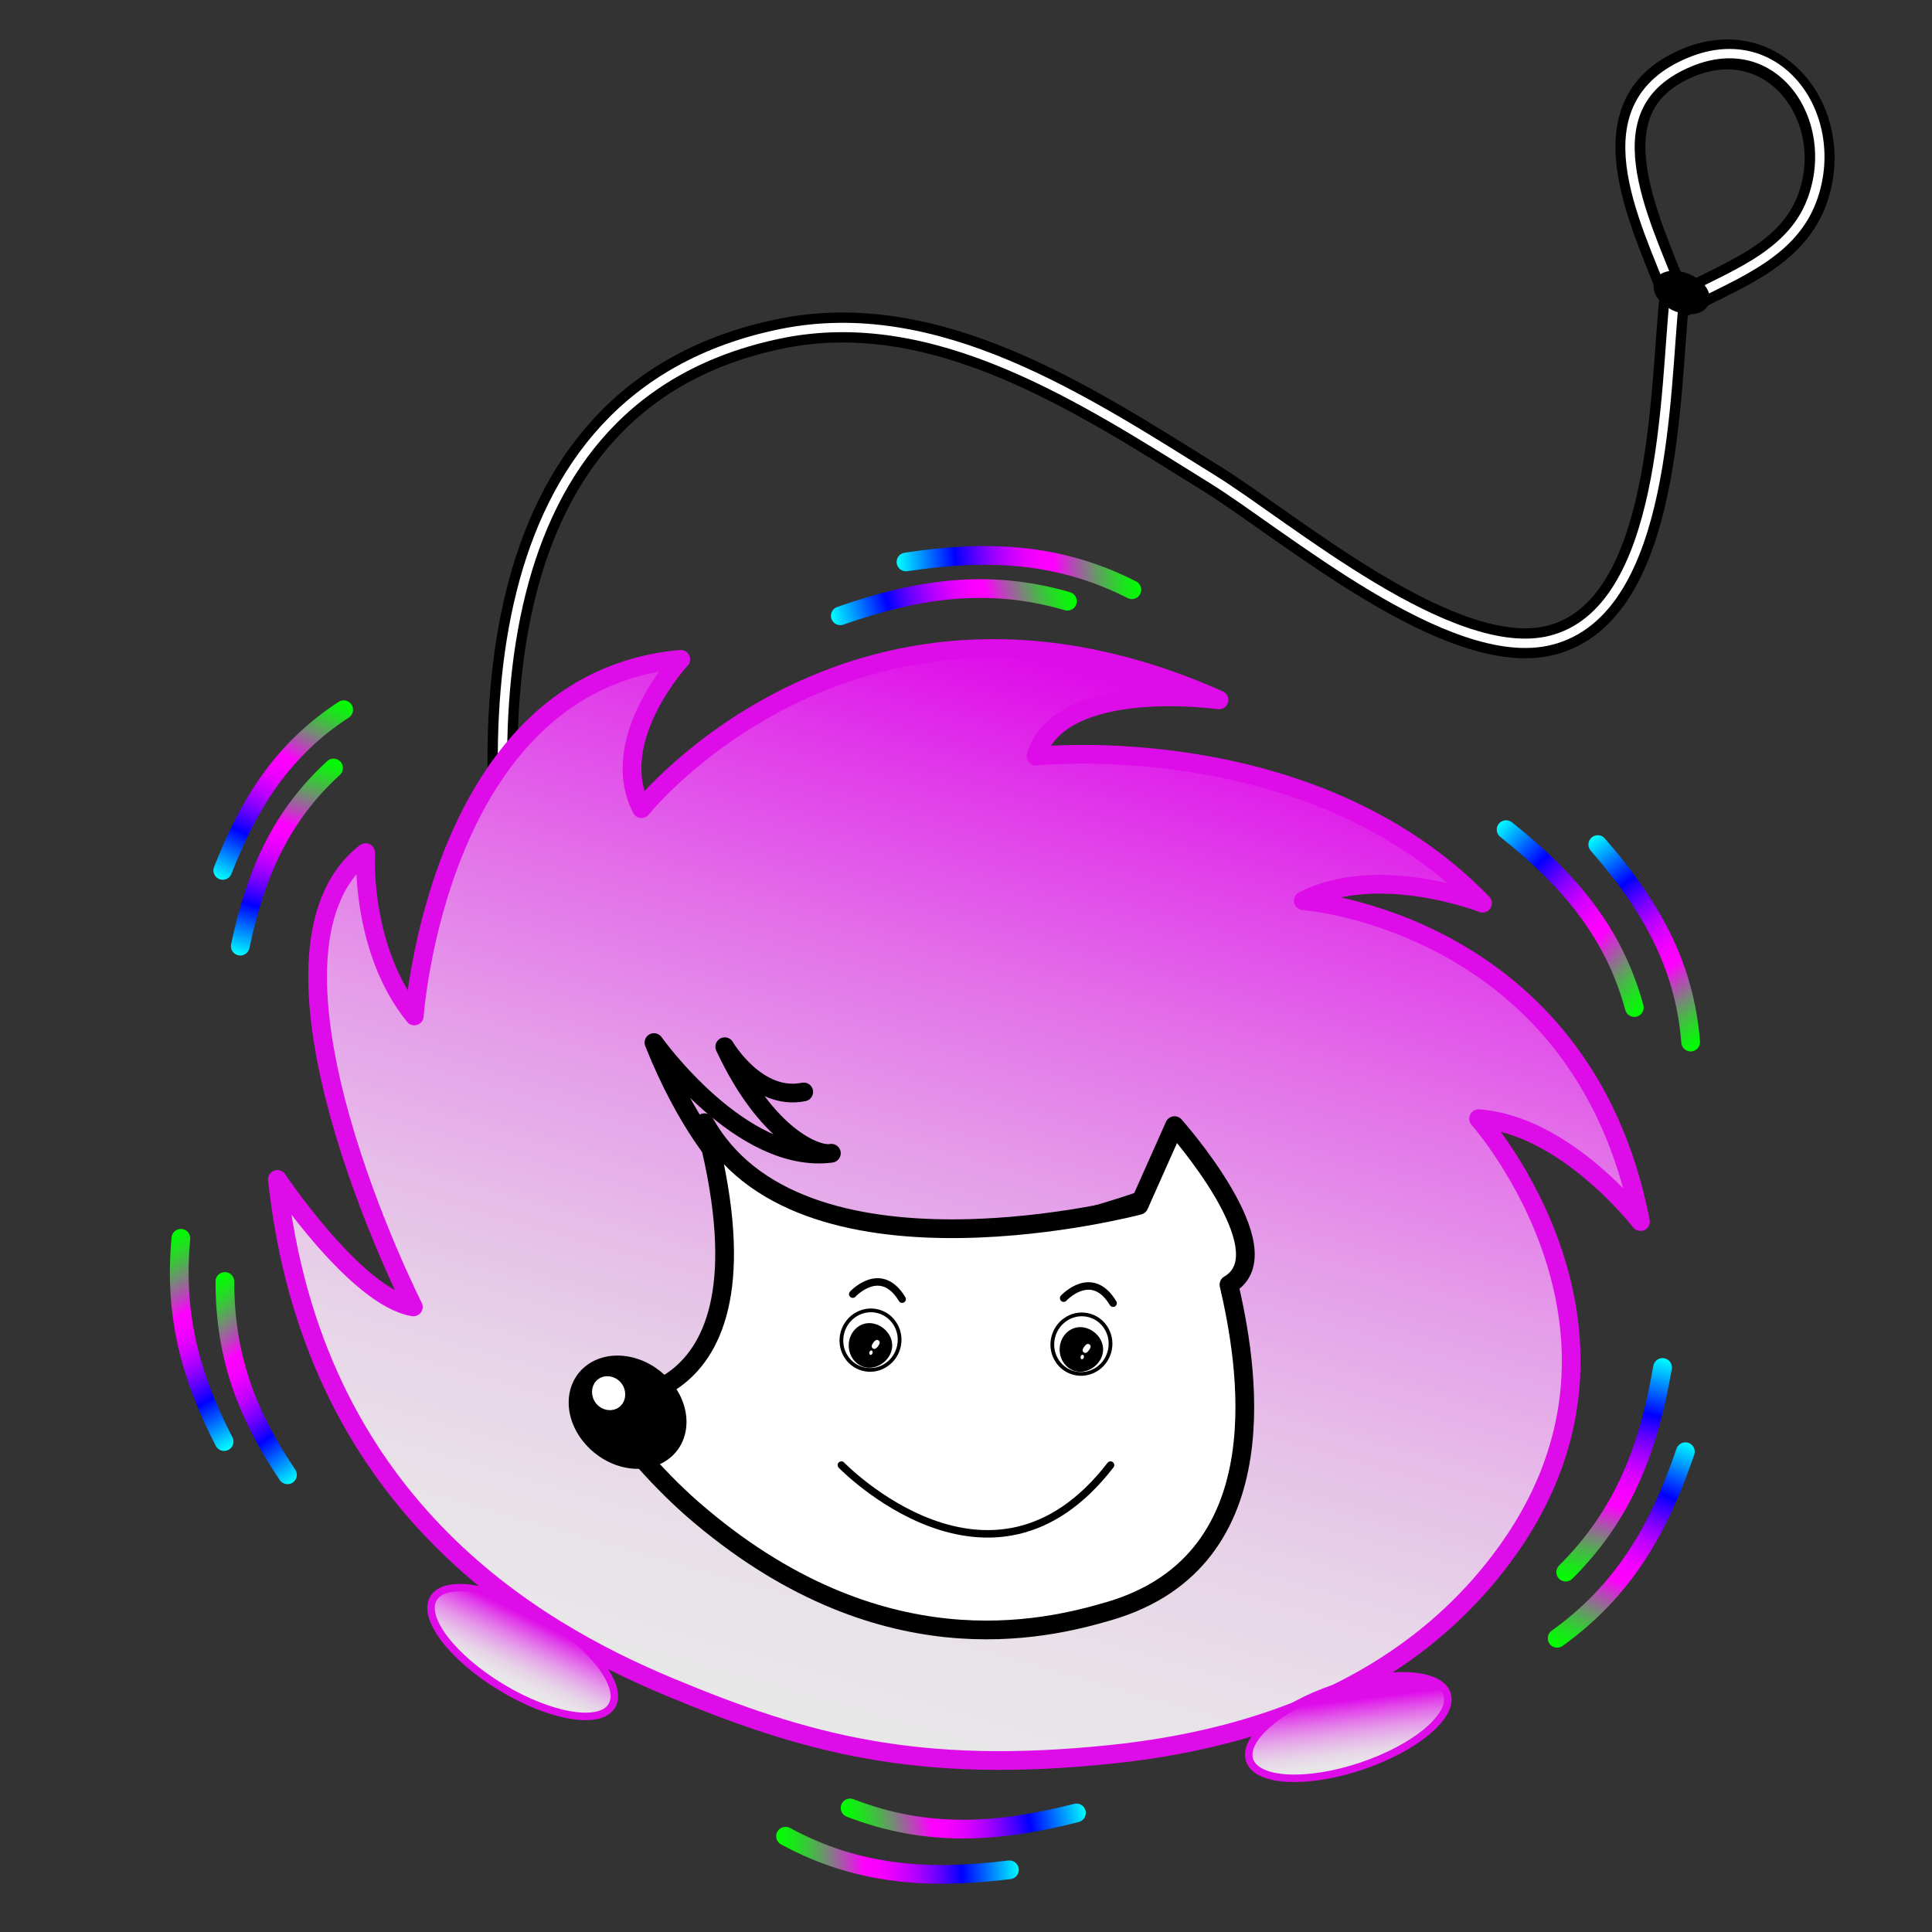 <?xml version="1.0" encoding="utf-8"?>
<!-- Generator: Adobe Illustrator 16.0.4, SVG Export Plug-In . SVG Version: 6.00 Build 0)  -->
<!DOCTYPE svg PUBLIC "-//W3C//DTD SVG 1.1//EN" "http://www.w3.org/Graphics/SVG/1.1/DTD/svg11.dtd">
<svg version="1.1" id="Layer_1" xmlns="http://www.w3.org/2000/svg" xmlns:xlink="http://www.w3.org/1999/xlink" x="0px" y="0px"
	 width="516px" height="516px" viewBox="0 0 516 516" enable-background="new 0 0 516 516" xml:space="preserve">
<rect x="0" y="0" width="516" height="516" fill="#333333" stroke="none"/>
<path fill="none" stroke="#000000" stroke-width="8" stroke-linecap="round" stroke-linejoin="round" stroke-miterlimit="10" d="
	M140.449,263.088c-12.469-64.107-13.636-157.17,68.002-173.948c41.754-8.582,81.232,17.616,115.491,38.917
	c20.073,12.481,63.609,49.639,90.196,42.959c31.355-7.878,30.408-67.088,33.1-91.74c-8.404-21.495-23.61-51.704,4.146-62.734
	c23.162-9.204,40.873,15.004,32.479,37.1c-5.87,15.453-23.203,20.498-36.434,27.992"/>
<path fill="none" stroke="#FFFFFF" stroke-width="2.5" stroke-linecap="round" stroke-linejoin="round" stroke-miterlimit="10" d="
	M140.449,263.088c-12.469-64.107-13.636-157.17,68.002-173.948c41.754-8.582,81.232,17.616,115.491,38.917
	c20.073,12.481,63.609,49.639,90.196,42.959c31.355-7.878,30.408-67.088,33.1-91.74c-8.404-21.495-23.877-51.171,4.146-62.734
	c23.882-9.854,40.873,15.004,32.479,37.1c-5.87,15.453-23.203,20.498-36.434,27.992"/>
<linearGradient id="SVGID_1_" gradientUnits="userSpaceOnUse" x1="528.115" y1="-28.426" x2="376.89" y2="-379.387" gradientTransform="matrix(0.995 -0.103 -0.279 -0.976 -255.926 203.233)">
	<stop  offset="0" style="stop-color:#DF0CEA"/>
	<stop  offset="0.114" style="stop-color:#E13FEA"/>
	<stop  offset="0.244" style="stop-color:#E372E9"/>
	<stop  offset="0.372" style="stop-color:#E59CE9"/>
	<stop  offset="0.496" style="stop-color:#E6BDE8"/>
	<stop  offset="0.614" style="stop-color:#E7D5E8"/>
	<stop  offset="0.724" style="stop-color:#E8E3E8"/>
	<stop  offset="0.817" style="stop-color:#E8E8E8"/>
	<stop  offset="1" style="stop-color:#FFFFFF"/>
</linearGradient>
<path fill="url(#SVGID_1_)" stroke="#DF0CEA" stroke-width="5" stroke-linecap="round" stroke-linejoin="round" stroke-miterlimit="10" d="
	M348.075,240.552c19.979-10.249,47.87,0.664,47.87,0.664c-45.845-47.274-119.279-39.246-119.279-39.246
	c6.474-21.116,48.894-15.038,48.894-15.038c-96.652-43.119-154.227,29.043-154.227,29.043c-9.43-18.444,10.484-39.883,10.484-39.883
	c-65.006,5.729-71.16,95.249-71.16,95.249c-14.485-17.918-13.027-43.625-13.027-43.625c-34.948,27.143,12.764,121.34,12.764,121.34
	c-15.209-2.51-36.31-34.054-36.31-34.054c9.326,86.214,67.902,120.191,104.664,135.528c36.514,15.239,66.343,23.384,118.001,18.016
	c61.643-6.397,90.32-33.815,104.043-51.924c45.605-60.188-5.899-117.84-5.899-117.84c23.379,1.655,43.242,27.483,43.242,27.483
	C422.545,246.107,348.075,240.552,348.075,240.552z"/>
<g>
	<path fill="none" stroke="#000000" stroke-width="5" stroke-linecap="round" stroke-linejoin="round" stroke-miterlimit="10" d="
		M214.656,291.633c-12.52,2.578-21.087-12.074-21.087-12.074c11.229,24.09,24.648,29.242,28.475,28.451
		c-24.11,3.204-47.391-29.562-47.391-29.562c8.855,22.209,18.524,32.263,18.524,32.263c32.683,42.114,116.508,8.153,117.399,7.792"
		/>
	
		<path fill="#FFFFFF" stroke="#000000" stroke-width="5" stroke-linecap="round" stroke-linejoin="round" stroke-miterlimit="10" d="
		M160.207,373.77c3.582,7.642,15.174,20.937,24.759,29.281c49.735,43.291,94.173,32.242,111.248,27.241
		c46.947-13.751,36.531-67.646,32.021-87.191c15.33-8.945-14.541-42.47-14.541-42.47l-9.491,21.298
		c0,0-88.319,23.449-115.113-20.557l-0.935-1.524C209.752,380.307,159.236,373.77,160.207,373.77z"/>
	<path stroke="#000000" stroke-width="2" stroke-linecap="round" stroke-linejoin="round" stroke-miterlimit="10" d="M182.35,379.72
		c0.022,7.672-6.552,12.746-14.688,11.345c-8.137-1.414-14.752-8.772-14.777-16.439c-0.026-7.673,6.55-12.752,14.688-11.345
		C175.709,364.689,182.324,372.052,182.35,379.72z"/>
	
		<path fill="#FFFFFF" stroke="#FFFFFF" stroke-width="5" stroke-linecap="round" stroke-linejoin="round" stroke-miterlimit="10" d="
		M162.545,370.089c1.164,0.201,1.939,1.231,1.942,2.341c0.005,1.105-0.766,1.873-1.931,1.671c-1.163-0.201-1.936-1.233-1.94-2.341
		C160.615,370.65,161.381,369.884,162.545,370.089z"/>
	<g>
		<path fill="none" stroke="#000000" stroke-linecap="round" stroke-linejoin="round" stroke-miterlimit="10" d="M286.641,366.656
			c-4.12-1.175-6.481-5.558-5.276-9.789c1.21-4.229,5.527-6.706,9.649-5.527c4.118,1.177,6.48,5.56,5.273,9.788
			C295.081,365.356,290.763,367.833,286.641,366.656z"/>
		<path stroke="#000000" stroke-linecap="round" stroke-linejoin="round" stroke-miterlimit="10" d="M294.124,360.414
			c0,3.018-2.852,5.462-5.614,5.462s-5.002-2.446-5.002-5.462c0-3.02,2.239-5.464,5.002-5.464S294.124,357.395,294.124,360.414z"/>
		<path fill="#FFFFFF" d="M290.849,360.601c-0.62,0.851-1.053,0.842-1.4,0.583c-0.353-0.255-0.493-0.661,0.131-1.515
			c0.628-0.853,1.056-0.839,1.405-0.586C291.334,359.338,291.475,359.746,290.849,360.601z"/>
		
			<ellipse transform="matrix(0.277 -0.961 0.961 0.277 -139.209 539.741)" fill="#FFFFFF" cx="288.947" cy="362.347" rx="0.612" ry="0.439"/>
		<path fill="none" stroke="#000000" stroke-width="2" stroke-linecap="round" stroke-linejoin="round" stroke-miterlimit="10" d="
			M284.079,346.714c0,0,7.494-8.151,13.2,1.339"/>
	</g>
	<g>
		<path fill="none" stroke="#000000" stroke-linecap="round" stroke-linejoin="round" stroke-miterlimit="10" d="M230.308,365.584
			c-4.121-1.176-6.481-5.559-5.276-9.787c1.209-4.229,5.527-6.705,9.649-5.532c4.12,1.182,6.481,5.562,5.275,9.79
			C238.749,364.284,234.43,366.759,230.308,365.584z"/>
		<path stroke="#000000" stroke-linecap="round" stroke-linejoin="round" stroke-miterlimit="10" d="M237.793,359.341
			c0,3.017-2.852,5.461-5.616,5.461c-2.763,0-5.001-2.444-5.001-5.461s2.238-5.461,5.001-5.461
			C234.941,353.88,237.793,356.324,237.793,359.341z"/>
		<path fill="#FFFFFF" d="M234.517,359.527c-0.621,0.853-1.053,0.842-1.401,0.586c-0.353-0.255-0.492-0.663,0.132-1.518
			c0.626-0.852,1.056-0.84,1.404-0.585C235.001,358.267,235.142,358.673,234.517,359.527z"/>
		<path fill="#FFFFFF" d="M232.782,360.685c0.234,0.069,0.346,0.388,0.253,0.71c-0.093,0.325-0.357,0.537-0.59,0.471
			c-0.233-0.068-0.346-0.385-0.253-0.712C232.286,360.83,232.55,360.619,232.782,360.685z"/>
		<path fill="none" stroke="#000000" stroke-width="2" stroke-linecap="round" stroke-linejoin="round" stroke-miterlimit="10" d="
			M227.747,345.64c0,0,7.493-8.153,13.2,1.339"/>
	</g>
	<path fill="none" stroke="#000000" stroke-width="2" stroke-linecap="round" stroke-linejoin="round" stroke-miterlimit="10" d="
		M224.718,391.297c0,0,39.979,41.322,71.884,0"/>
</g>
<linearGradient id="SVGID_2_" gradientUnits="userSpaceOnUse" x1="228.859" y1="157.799" x2="293.356" y2="157.799" gradientTransform="matrix(0.964 -0.266 0.266 0.964 -38.987 79.748)">
	<stop  offset="0" style="stop-color:#00FFFF"/>
	<stop  offset="0.241" style="stop-color:#0000FF"/>
	<stop  offset="0.277" style="stop-color:#2800FF"/>
	<stop  offset="0.333" style="stop-color:#6000FF"/>
	<stop  offset="0.389" style="stop-color:#9100FF"/>
	<stop  offset="0.444" style="stop-color:#B900FF"/>
	<stop  offset="0.497" style="stop-color:#D700FF"/>
	<stop  offset="0.55" style="stop-color:#ED00FF"/>
	<stop  offset="0.6" style="stop-color:#FB00FF"/>
	<stop  offset="0.646" style="stop-color:#FF00FF"/>
	<stop  offset="0.713" style="stop-color:#BF40BF"/>
	<stop  offset="0.791" style="stop-color:#7C837C"/>
	<stop  offset="0.861" style="stop-color:#46B946"/>
	<stop  offset="0.921" style="stop-color:#20DF20"/>
	<stop  offset="0.97" style="stop-color:#09F609"/>
	<stop  offset="1" style="stop-color:#00FF00"/>
</linearGradient>
<path fill="none" stroke="url(#SVGID_2_)" stroke-width="5" stroke-linecap="round" stroke-linejoin="round" stroke-miterlimit="10" d="
	M224.438,164.465c20.542-7.197,39.472-10.066,60.649-3.893"/>
<linearGradient id="SVGID_3_" gradientUnits="userSpaceOnUse" x1="242.818" y1="155.416" x2="307.317" y2="155.416" gradientTransform="matrix(0.997 -0.083 0.083 0.997 -14.883 21.524)">
	<stop  offset="0" style="stop-color:#00FFFF"/>
	<stop  offset="0.241" style="stop-color:#0000FF"/>
	<stop  offset="0.277" style="stop-color:#2800FF"/>
	<stop  offset="0.333" style="stop-color:#6000FF"/>
	<stop  offset="0.389" style="stop-color:#9100FF"/>
	<stop  offset="0.444" style="stop-color:#B900FF"/>
	<stop  offset="0.497" style="stop-color:#D700FF"/>
	<stop  offset="0.55" style="stop-color:#ED00FF"/>
	<stop  offset="0.6" style="stop-color:#FB00FF"/>
	<stop  offset="0.646" style="stop-color:#FF00FF"/>
	<stop  offset="0.713" style="stop-color:#BF40BF"/>
	<stop  offset="0.791" style="stop-color:#7C837C"/>
	<stop  offset="0.861" style="stop-color:#46B946"/>
	<stop  offset="0.921" style="stop-color:#20DF20"/>
	<stop  offset="0.97" style="stop-color:#09F609"/>
	<stop  offset="1" style="stop-color:#00FF00"/>
</linearGradient>
<path fill="none" stroke="url(#SVGID_3_)" stroke-width="5" stroke-linecap="round" stroke-linejoin="round" stroke-miterlimit="10" d="
	M241.978,150.089c21.518-3.263,40.655-2.574,60.322,7.418"/>
<linearGradient id="SVGID_4_" gradientUnits="userSpaceOnUse" x1="84.079" y1="156.721" x2="141.655" y2="156.721" gradientTransform="matrix(0.274 -0.962 0.962 0.274 -105.158 294.542)">
	<stop  offset="0" style="stop-color:#00FFFF"/>
	<stop  offset="0.241" style="stop-color:#0000FF"/>
	<stop  offset="0.277" style="stop-color:#2800FF"/>
	<stop  offset="0.333" style="stop-color:#6000FF"/>
	<stop  offset="0.389" style="stop-color:#9100FF"/>
	<stop  offset="0.444" style="stop-color:#B900FF"/>
	<stop  offset="0.497" style="stop-color:#D700FF"/>
	<stop  offset="0.55" style="stop-color:#ED00FF"/>
	<stop  offset="0.6" style="stop-color:#FB00FF"/>
	<stop  offset="0.646" style="stop-color:#FF00FF"/>
	<stop  offset="0.713" style="stop-color:#BF40BF"/>
	<stop  offset="0.791" style="stop-color:#7C837C"/>
	<stop  offset="0.861" style="stop-color:#46B946"/>
	<stop  offset="0.921" style="stop-color:#20DF20"/>
	<stop  offset="0.97" style="stop-color:#09F609"/>
	<stop  offset="1" style="stop-color:#00FF00"/>
</linearGradient>
<path fill="none" stroke="url(#SVGID_4_)" stroke-width="5" stroke-linecap="round" stroke-linejoin="round" stroke-miterlimit="10" d="
	M64.171,252.691c4.002-18.811,10.532-34.42,24.919-47.574"/>
<linearGradient id="SVGID_5_" gradientUnits="userSpaceOnUse" x1="95.925" y1="170.697" x2="153.499" y2="170.697" gradientTransform="matrix(0.426 -0.905 0.905 0.426 -132.059 251.112)">
	<stop  offset="0" style="stop-color:#00FFFF"/>
	<stop  offset="0.241" style="stop-color:#0000FF"/>
	<stop  offset="0.277" style="stop-color:#2800FF"/>
	<stop  offset="0.333" style="stop-color:#6000FF"/>
	<stop  offset="0.389" style="stop-color:#9100FF"/>
	<stop  offset="0.444" style="stop-color:#B900FF"/>
	<stop  offset="0.497" style="stop-color:#D700FF"/>
	<stop  offset="0.55" style="stop-color:#ED00FF"/>
	<stop  offset="0.6" style="stop-color:#FB00FF"/>
	<stop  offset="0.646" style="stop-color:#FF00FF"/>
	<stop  offset="0.713" style="stop-color:#BF40BF"/>
	<stop  offset="0.791" style="stop-color:#7C837C"/>
	<stop  offset="0.861" style="stop-color:#46B946"/>
	<stop  offset="0.921" style="stop-color:#20DF20"/>
	<stop  offset="0.97" style="stop-color:#09F609"/>
	<stop  offset="1" style="stop-color:#00FF00"/>
</linearGradient>
<path fill="none" stroke="url(#SVGID_5_)" stroke-width="5" stroke-linecap="round" stroke-linejoin="round" stroke-miterlimit="10" d="
	M59.5,232.464c6.996-17.916,15.967-32.262,32.293-42.909"/>
<linearGradient id="SVGID_6_" gradientUnits="userSpaceOnUse" x1="359.545" y1="211.139" x2="422.143" y2="211.139" gradientTransform="matrix(0.722 0.692 -0.692 0.722 283.365 -177.73)">
	<stop  offset="0" style="stop-color:#00FFFF"/>
	<stop  offset="0.241" style="stop-color:#0000FF"/>
	<stop  offset="0.277" style="stop-color:#2800FF"/>
	<stop  offset="0.333" style="stop-color:#6000FF"/>
	<stop  offset="0.389" style="stop-color:#9100FF"/>
	<stop  offset="0.444" style="stop-color:#B900FF"/>
	<stop  offset="0.497" style="stop-color:#D700FF"/>
	<stop  offset="0.55" style="stop-color:#ED00FF"/>
	<stop  offset="0.6" style="stop-color:#FB00FF"/>
	<stop  offset="0.646" style="stop-color:#FF00FF"/>
	<stop  offset="0.713" style="stop-color:#BF40BF"/>
	<stop  offset="0.791" style="stop-color:#7C837C"/>
	<stop  offset="0.861" style="stop-color:#46B946"/>
	<stop  offset="0.921" style="stop-color:#20DF20"/>
	<stop  offset="0.97" style="stop-color:#09F609"/>
	<stop  offset="1" style="stop-color:#00FF00"/>
</linearGradient>
<path fill="none" stroke="url(#SVGID_6_)" stroke-width="5" stroke-linecap="round" stroke-linejoin="round" stroke-miterlimit="10" d="
	M402.25,221.58c16.628,13.237,28.733,27.266,34.248,47.514"/>
<linearGradient id="SVGID_7_" gradientUnits="userSpaceOnUse" x1="377.16" y1="187.792" x2="439.451" y2="187.792" gradientTransform="matrix(0.585 0.811 -0.811 0.585 353.062 -189.299)">
	<stop  offset="0" style="stop-color:#00FFFF"/>
	<stop  offset="0.241" style="stop-color:#0000FF"/>
	<stop  offset="0.277" style="stop-color:#2800FF"/>
	<stop  offset="0.333" style="stop-color:#6000FF"/>
	<stop  offset="0.389" style="stop-color:#9100FF"/>
	<stop  offset="0.444" style="stop-color:#B900FF"/>
	<stop  offset="0.497" style="stop-color:#D700FF"/>
	<stop  offset="0.55" style="stop-color:#ED00FF"/>
	<stop  offset="0.6" style="stop-color:#FB00FF"/>
	<stop  offset="0.646" style="stop-color:#FF00FF"/>
	<stop  offset="0.713" style="stop-color:#BF40BF"/>
	<stop  offset="0.791" style="stop-color:#7C837C"/>
	<stop  offset="0.861" style="stop-color:#46B946"/>
	<stop  offset="0.921" style="stop-color:#20DF20"/>
	<stop  offset="0.97" style="stop-color:#09F609"/>
	<stop  offset="1" style="stop-color:#00FF00"/>
</linearGradient>
<path fill="none" stroke="url(#SVGID_7_)" stroke-width="5" stroke-linecap="round" stroke-linejoin="round" stroke-miterlimit="10" d="
	M426.739,225.575c13.879,15.943,23.162,31.866,24.802,52.745"/>
<linearGradient id="SVGID_8_" gradientUnits="userSpaceOnUse" x1="445.478" y1="290.356" x2="509.67" y2="290.356" gradientTransform="matrix(-0.234 0.972 -0.972 -0.234 825.509 -3.601)">
	<stop  offset="0" style="stop-color:#00FFFF"/>
	<stop  offset="0.241" style="stop-color:#0000FF"/>
	<stop  offset="0.277" style="stop-color:#2800FF"/>
	<stop  offset="0.333" style="stop-color:#6000FF"/>
	<stop  offset="0.389" style="stop-color:#9100FF"/>
	<stop  offset="0.444" style="stop-color:#B900FF"/>
	<stop  offset="0.497" style="stop-color:#D700FF"/>
	<stop  offset="0.55" style="stop-color:#ED00FF"/>
	<stop  offset="0.6" style="stop-color:#FB00FF"/>
	<stop  offset="0.646" style="stop-color:#FF00FF"/>
	<stop  offset="0.713" style="stop-color:#BF40BF"/>
	<stop  offset="0.791" style="stop-color:#7C837C"/>
	<stop  offset="0.861" style="stop-color:#46B946"/>
	<stop  offset="0.921" style="stop-color:#20DF20"/>
	<stop  offset="0.97" style="stop-color:#09F609"/>
	<stop  offset="1" style="stop-color:#00FF00"/>
</linearGradient>
<path fill="none" stroke="url(#SVGID_8_)" stroke-width="5" stroke-linecap="round" stroke-linejoin="round" stroke-miterlimit="10" d="
	M444.03,365.229c-3.646,21.345-10.279,39.199-25.864,54.651"/>
<linearGradient id="SVGID_9_" gradientUnits="userSpaceOnUse" x1="472.052" y1="260.318" x2="536.241" y2="260.318" gradientTransform="matrix(-0.387 0.922 -0.922 -0.387 868.125 48.358)">
	<stop  offset="0" style="stop-color:#00FFFF"/>
	<stop  offset="0.241" style="stop-color:#0000FF"/>
	<stop  offset="0.277" style="stop-color:#2800FF"/>
	<stop  offset="0.333" style="stop-color:#6000FF"/>
	<stop  offset="0.389" style="stop-color:#9100FF"/>
	<stop  offset="0.444" style="stop-color:#B900FF"/>
	<stop  offset="0.497" style="stop-color:#D700FF"/>
	<stop  offset="0.55" style="stop-color:#ED00FF"/>
	<stop  offset="0.6" style="stop-color:#FB00FF"/>
	<stop  offset="0.646" style="stop-color:#FF00FF"/>
	<stop  offset="0.713" style="stop-color:#BF40BF"/>
	<stop  offset="0.791" style="stop-color:#7C837C"/>
	<stop  offset="0.861" style="stop-color:#46B946"/>
	<stop  offset="0.921" style="stop-color:#20DF20"/>
	<stop  offset="0.97" style="stop-color:#09F609"/>
	<stop  offset="1" style="stop-color:#00FF00"/>
</linearGradient>
<path fill="none" stroke="url(#SVGID_9_)" stroke-width="5" stroke-linecap="round" stroke-linejoin="round" stroke-miterlimit="10" d="
	M450.131,387.729c-7.002,20.486-16.401,37.058-34.249,49.824"/>
<linearGradient id="SVGID_10_" gradientUnits="userSpaceOnUse" x1="482.464" y1="392.482" x2="546.656" y2="392.482" gradientTransform="matrix(-0.983 0.182 -0.182 -0.983 834.789 775.834)">
	<stop  offset="0" style="stop-color:#00FFFF"/>
	<stop  offset="0.241" style="stop-color:#0000FF"/>
	<stop  offset="0.277" style="stop-color:#2800FF"/>
	<stop  offset="0.333" style="stop-color:#6000FF"/>
	<stop  offset="0.389" style="stop-color:#9100FF"/>
	<stop  offset="0.444" style="stop-color:#B900FF"/>
	<stop  offset="0.497" style="stop-color:#D700FF"/>
	<stop  offset="0.55" style="stop-color:#ED00FF"/>
	<stop  offset="0.6" style="stop-color:#FB00FF"/>
	<stop  offset="0.646" style="stop-color:#FF00FF"/>
	<stop  offset="0.713" style="stop-color:#BF40BF"/>
	<stop  offset="0.791" style="stop-color:#7C837C"/>
	<stop  offset="0.861" style="stop-color:#46B946"/>
	<stop  offset="0.921" style="stop-color:#20DF20"/>
	<stop  offset="0.97" style="stop-color:#09F609"/>
	<stop  offset="1" style="stop-color:#00FF00"/>
</linearGradient>
<path fill="none" stroke="url(#SVGID_10_)" stroke-width="5" stroke-linecap="round" stroke-linejoin="round" stroke-miterlimit="10" d="
	M287.493,484.197c-20.979,5.376-39.985,6.598-60.448-1.334"/>
<linearGradient id="SVGID_11_" gradientUnits="userSpaceOnUse" x1="527.383" y1="354.132" x2="591.572" y2="354.132" gradientTransform="matrix(-0.998 0.056 -0.056 -0.998 818.227 817.189)">
	<stop  offset="0" style="stop-color:#00FFFF"/>
	<stop  offset="0.241" style="stop-color:#0000FF"/>
	<stop  offset="0.277" style="stop-color:#2800FF"/>
	<stop  offset="0.333" style="stop-color:#6000FF"/>
	<stop  offset="0.389" style="stop-color:#9100FF"/>
	<stop  offset="0.444" style="stop-color:#B900FF"/>
	<stop  offset="0.497" style="stop-color:#D700FF"/>
	<stop  offset="0.55" style="stop-color:#ED00FF"/>
	<stop  offset="0.6" style="stop-color:#FB00FF"/>
	<stop  offset="0.646" style="stop-color:#FF00FF"/>
	<stop  offset="0.713" style="stop-color:#BF40BF"/>
	<stop  offset="0.791" style="stop-color:#7C837C"/>
	<stop  offset="0.861" style="stop-color:#46B946"/>
	<stop  offset="0.921" style="stop-color:#20DF20"/>
	<stop  offset="0.97" style="stop-color:#09F609"/>
	<stop  offset="1" style="stop-color:#00FF00"/>
</linearGradient>
<path fill="none" stroke="url(#SVGID_11_)" stroke-width="5" stroke-linecap="round" stroke-linejoin="round" stroke-miterlimit="10" d="
	M269.594,499.391c-21.484,2.676-40.5,1.479-59.789-8.981"/>
<linearGradient id="SVGID_12_" gradientUnits="userSpaceOnUse" x1="208.736" y1="511.016" x2="265.389" y2="511.016" gradientTransform="matrix(-0.585 -0.811 0.811 -0.585 -207.165 859.383)">
	<stop  offset="0" style="stop-color:#00FFFF"/>
	<stop  offset="0.241" style="stop-color:#0000FF"/>
	<stop  offset="0.277" style="stop-color:#2800FF"/>
	<stop  offset="0.333" style="stop-color:#6000FF"/>
	<stop  offset="0.389" style="stop-color:#9100FF"/>
	<stop  offset="0.444" style="stop-color:#B900FF"/>
	<stop  offset="0.497" style="stop-color:#D700FF"/>
	<stop  offset="0.55" style="stop-color:#ED00FF"/>
	<stop  offset="0.6" style="stop-color:#FB00FF"/>
	<stop  offset="0.646" style="stop-color:#FF00FF"/>
	<stop  offset="0.713" style="stop-color:#BF40BF"/>
	<stop  offset="0.791" style="stop-color:#7C837C"/>
	<stop  offset="0.861" style="stop-color:#46B946"/>
	<stop  offset="0.921" style="stop-color:#20DF20"/>
	<stop  offset="0.97" style="stop-color:#09F609"/>
	<stop  offset="1" style="stop-color:#00FF00"/>
</linearGradient>
<path fill="none" stroke="url(#SVGID_12_)" stroke-width="5" stroke-linecap="round" stroke-linejoin="round" stroke-miterlimit="10" d="
	M76.778,393.889c-10.234-15.205-16.738-30.68-16.717-51.637"/>
<linearGradient id="SVGID_13_" gradientUnits="userSpaceOnUse" x1="260.715" y1="508.471" x2="318.635" y2="508.471" gradientTransform="matrix(-0.493 -0.87 0.87 -0.493 -245.604 860.502)">
	<stop  offset="0" style="stop-color:#00FFFF"/>
	<stop  offset="0.241" style="stop-color:#0000FF"/>
	<stop  offset="0.277" style="stop-color:#2800FF"/>
	<stop  offset="0.333" style="stop-color:#6000FF"/>
	<stop  offset="0.389" style="stop-color:#9100FF"/>
	<stop  offset="0.444" style="stop-color:#B900FF"/>
	<stop  offset="0.497" style="stop-color:#D700FF"/>
	<stop  offset="0.55" style="stop-color:#ED00FF"/>
	<stop  offset="0.6" style="stop-color:#FB00FF"/>
	<stop  offset="0.646" style="stop-color:#FF00FF"/>
	<stop  offset="0.713" style="stop-color:#BF40BF"/>
	<stop  offset="0.791" style="stop-color:#7C837C"/>
	<stop  offset="0.861" style="stop-color:#46B946"/>
	<stop  offset="0.921" style="stop-color:#20DF20"/>
	<stop  offset="0.97" style="stop-color:#09F609"/>
	<stop  offset="1" style="stop-color:#00FF00"/>
</linearGradient>
<path fill="none" stroke="url(#SVGID_13_)" stroke-width="5" stroke-linecap="round" stroke-linejoin="round" stroke-miterlimit="10" d="
	M59.85,385.008c-8.596-16.675-13.519-33.143-11.538-54.283"/>
<linearGradient id="SVGID_14_" gradientUnits="userSpaceOnUse" x1="168.292" y1="464.646" x2="171.564" y2="497.307" gradientTransform="matrix(0.673 0.407 -0.354 0.586 194.517 92.291)">
	<stop  offset="0" style="stop-color:#DF0CEA"/>
	<stop  offset="0.114" style="stop-color:#E13FEA"/>
	<stop  offset="0.244" style="stop-color:#E372E9"/>
	<stop  offset="0.372" style="stop-color:#E59CE9"/>
	<stop  offset="0.496" style="stop-color:#E6BDE8"/>
	<stop  offset="0.614" style="stop-color:#E7D5E8"/>
	<stop  offset="0.724" style="stop-color:#E8E3E8"/>
	<stop  offset="0.817" style="stop-color:#E8E8E8"/>
	<stop  offset="1" style="stop-color:#FFFFFF"/>
</linearGradient>
<path fill="url(#SVGID_14_)" stroke="#DF0CEA" stroke-width="2" stroke-linecap="round" stroke-linejoin="round" stroke-miterlimit="10" d="
	M163.402,455.606c-3.145,5.204-16.348,2.989-29.493-4.953c-13.143-7.94-21.25-18.595-18.104-23.801
	c3.143-5.202,16.347-2.983,29.49,4.955C158.439,439.748,166.545,450.404,163.402,455.606z"/>
<linearGradient id="SVGID_15_" gradientUnits="userSpaceOnUse" x1="382.568" y1="397.381" x2="375.002" y2="429.322" gradientTransform="matrix(0.746 -0.251 0.218 0.649 -12.273 292.221)">
	<stop  offset="0" style="stop-color:#DF0CEA"/>
	<stop  offset="0.114" style="stop-color:#E13FEA"/>
	<stop  offset="0.244" style="stop-color:#E372E9"/>
	<stop  offset="0.372" style="stop-color:#E59CE9"/>
	<stop  offset="0.496" style="stop-color:#E6BDE8"/>
	<stop  offset="0.614" style="stop-color:#E7D5E8"/>
	<stop  offset="0.724" style="stop-color:#E8E3E8"/>
	<stop  offset="0.817" style="stop-color:#E8E8E8"/>
	<stop  offset="1" style="stop-color:#FFFFFF"/>
</linearGradient>
<path fill="url(#SVGID_15_)" stroke="#DF0CEA" stroke-width="2" stroke-linecap="round" stroke-linejoin="round" stroke-miterlimit="10" d="
	M386.456,452.398c1.938,5.763-8.287,14.401-22.842,19.3c-14.555,4.894-27.928,4.191-29.863-1.571
	c-1.936-5.764,8.287-14.403,22.844-19.298C371.145,445.932,384.516,446.635,386.456,452.398z"/>
<ellipse transform="matrix(0.918 0.397 -0.397 0.918 67.804 -171.788)" stroke="#000000" stroke-width="3" stroke-linecap="round" stroke-linejoin="round" stroke-miterlimit="10" cx="449.143" cy="78" rx="6.335" ry="3.804"/>
</svg>
